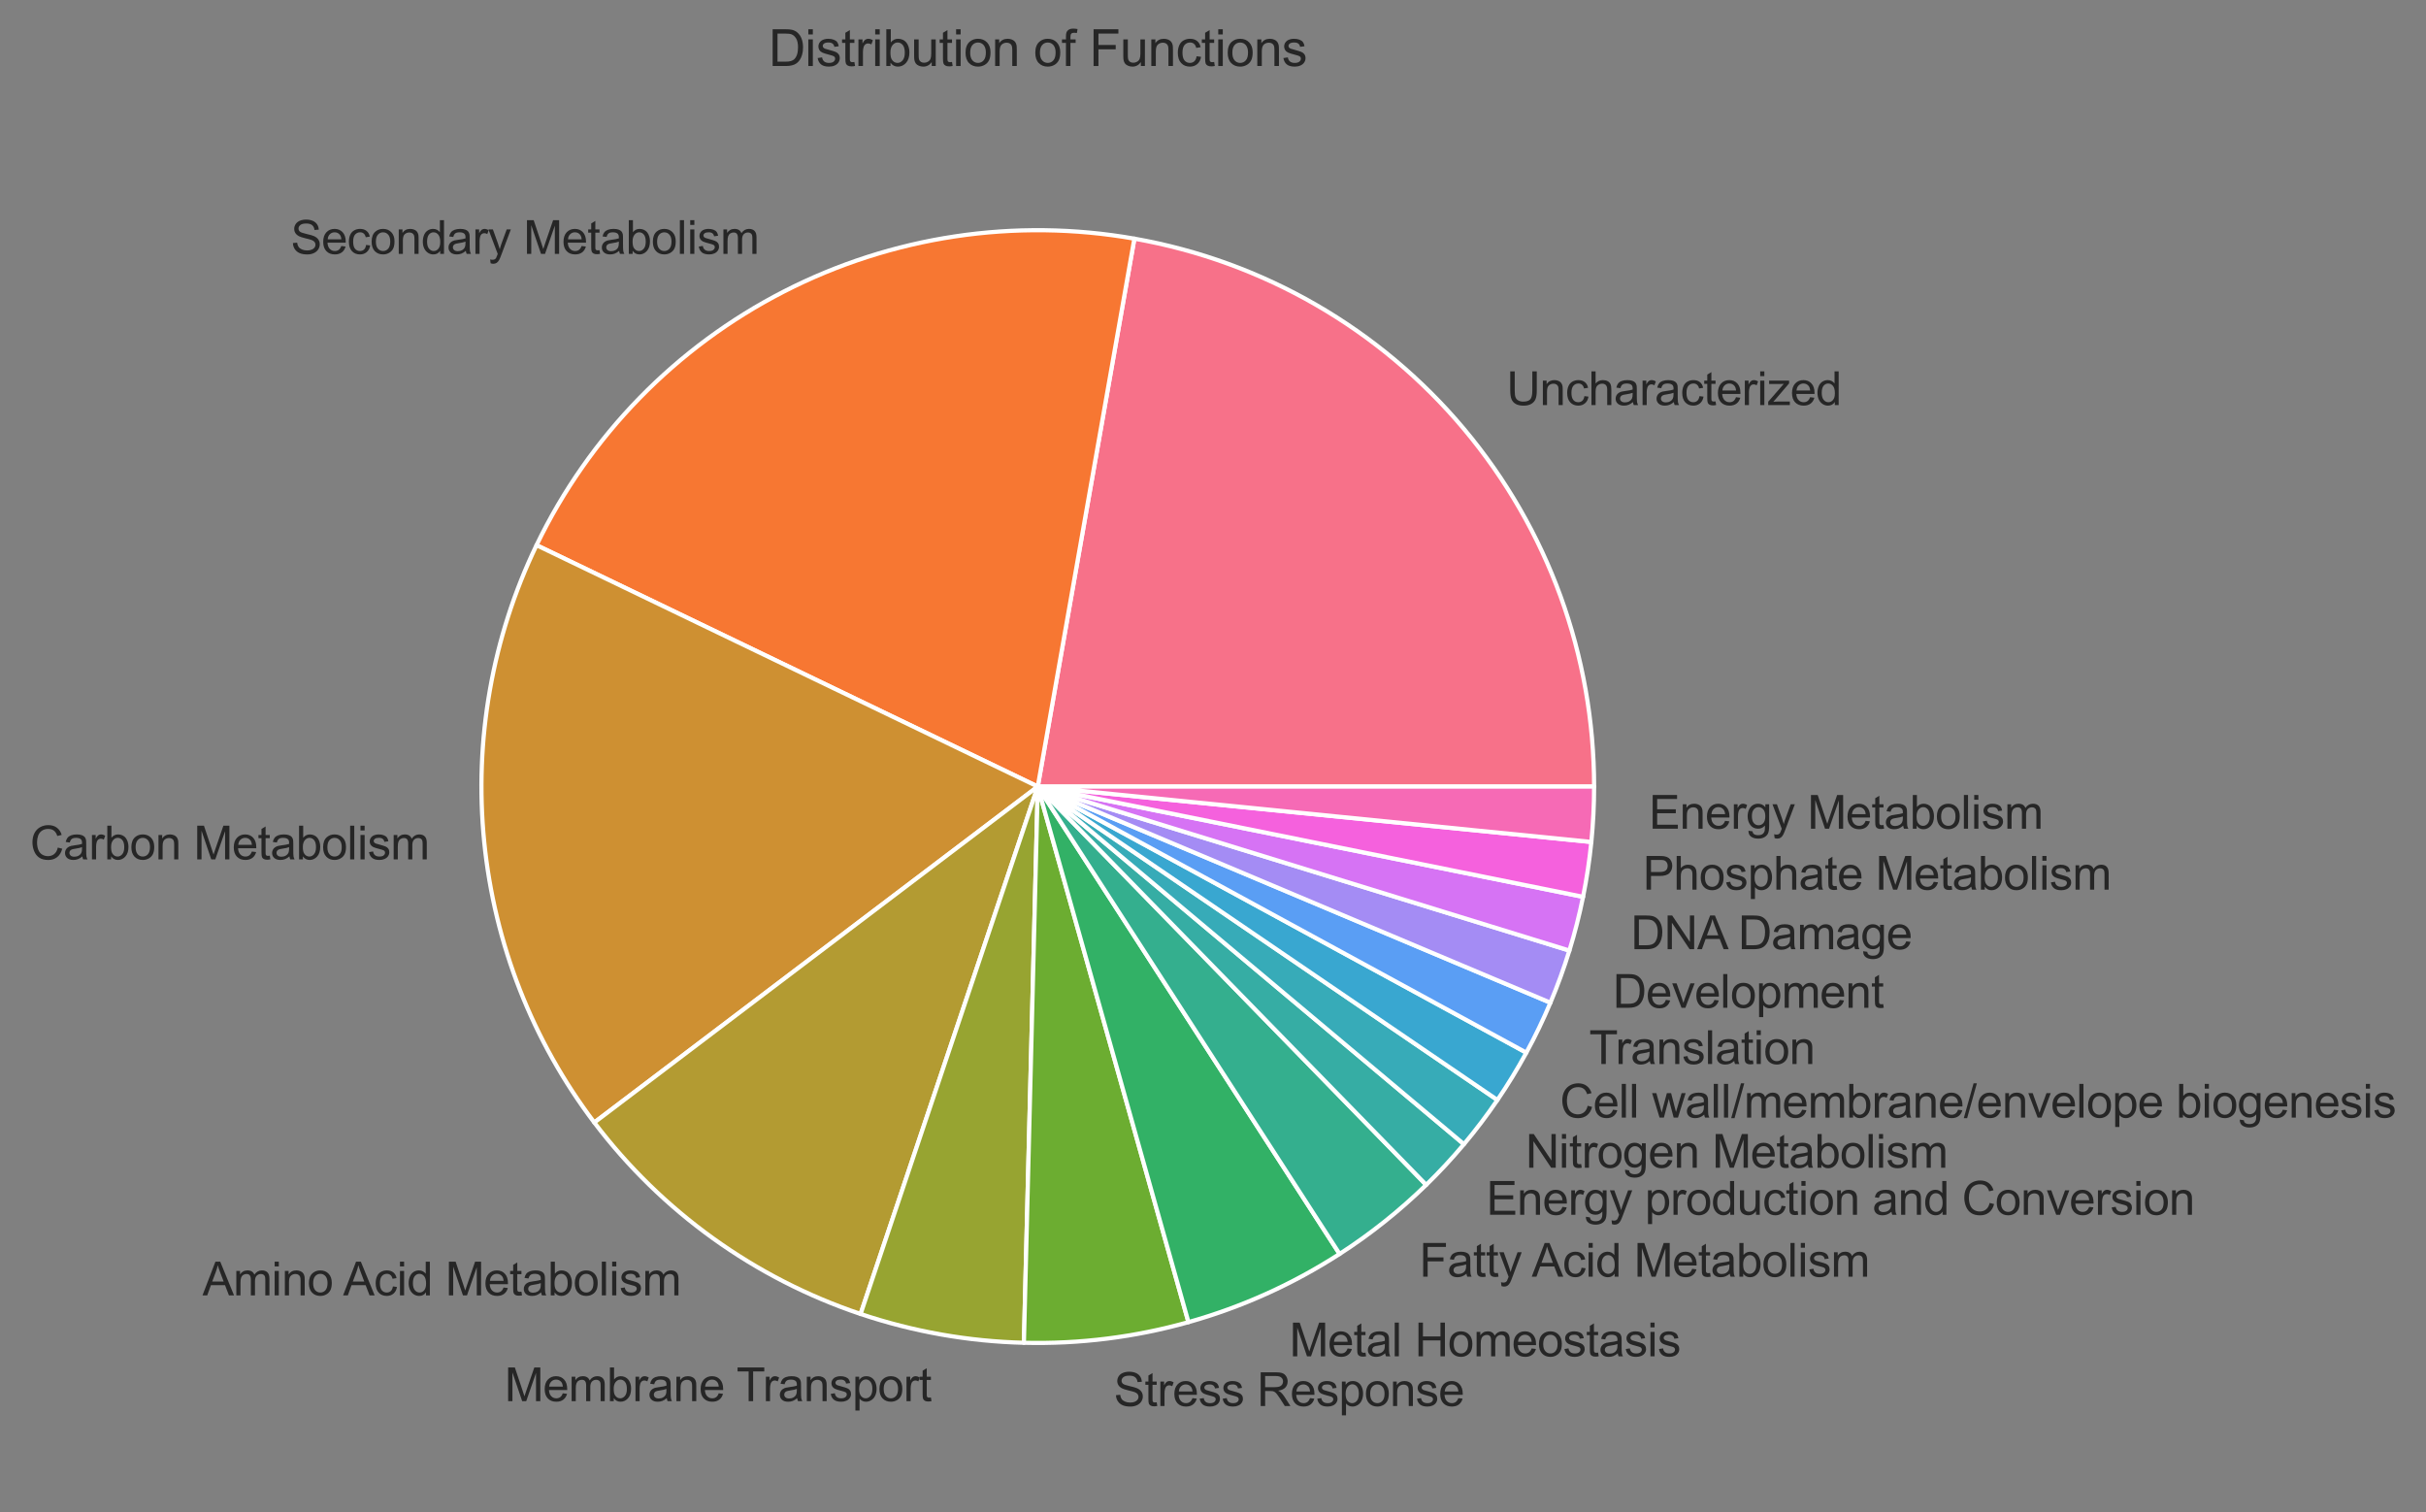 <?xml version="1.0" encoding="utf-8" standalone="no"?>
<!DOCTYPE svg PUBLIC "-//W3C//DTD SVG 1.1//EN"
  "http://www.w3.org/Graphics/SVG/1.1/DTD/svg11.dtd">
<svg xmlns:xlink="http://www.w3.org/1999/xlink" width="580.223pt" height="361.629pt" viewBox="0 0 580.223 361.629" xmlns="http://www.w3.org/2000/svg" version="1.1">
 <rect x="0" y="0" width="580.223" height="361.629" fill="#808080" stroke="none"/>
 <defs>
  <style type="text/css">*{stroke-linejoin: round; stroke-linecap: butt}</style>
 </defs>
 <g id="figure_1">
  <g id="patch_1">
   <path d="M 0 361.629 
L 580.223 361.629 
L 580.223 -0 
L 0 -0 
L 0 361.629 
z
" style="fill: none"/>
  </g>
  <g id="axes_1">
   <g id="matplotlib.axis_1"/>
   <g id="matplotlib.axis_2"/>
   <g id="patch_2">
    <path d="M 381.259 188.109 
C 381.259 156.835 370.232 126.54 350.129 102.583 
C 330.027 78.625 302.107 62.506 271.308 57.075 
L 248.203 188.109 
L 381.259 188.109 
z
" style="fill: #f77189; stroke: #ffffff; stroke-linejoin: miter"/>
   </g>
   <g id="patch_3">
    <path d="M 271.308 57.075 
C 242.747 52.039 213.308 56.476 187.501 69.707 
C 161.694 82.937 140.906 104.249 128.323 130.379 
L 248.203 188.109 
L 271.308 57.075 
z
" style="fill: #f77732; stroke: #ffffff; stroke-linejoin: miter"/>
   </g>
   <g id="patch_4">
    <path d="M 128.323 130.379 
C 117.702 152.434 113.37 176.999 115.808 201.357 
C 118.245 225.716 127.358 248.935 142.139 268.449 
L 248.203 188.109 
L 128.323 130.379 
z
" style="fill: #ce9032; stroke: #ffffff; stroke-linejoin: miter"/>
   </g>
   <g id="patch_5">
    <path d="M 142.139 268.449 
C 150.167 279.047 159.737 288.382 170.532 296.143 
C 181.327 303.903 193.224 310.003 205.826 314.237 
L 248.203 188.109 
L 142.139 268.449 
z
" style="fill: #b39b32; stroke: #ffffff; stroke-linejoin: miter"/>
   </g>
   <g id="patch_6">
    <path d="M 205.826 314.237 
C 212.118 316.351 218.56 317.991 225.098 319.144 
C 231.635 320.297 238.249 320.959 244.885 321.124 
L 248.203 188.109 
L 205.826 314.237 
z
" style="fill: #97a431; stroke: #ffffff; stroke-linejoin: miter"/>
   </g>
   <g id="patch_7">
    <path d="M 244.885 321.124 
C 251.521 321.29 258.161 320.958 264.747 320.133 
C 271.334 319.307 277.85 317.99 284.24 316.192 
L 248.203 188.109 
L 244.885 321.124 
z
" style="fill: #6cad31; stroke: #ffffff; stroke-linejoin: miter"/>
   </g>
   <g id="patch_8">
    <path d="M 284.24 316.192 
C 290.63 314.394 296.876 312.121 302.927 309.391 
C 308.978 306.661 314.815 303.481 320.392 299.88 
L 248.203 188.109 
L 284.24 316.192 
z
" style="fill: #32b166; stroke: #ffffff; stroke-linejoin: miter"/>
   </g>
   <g id="patch_9">
    <path d="M 320.392 299.88 
C 324.108 297.479 327.703 294.895 331.162 292.137 
C 334.621 289.378 337.94 286.449 341.107 283.36 
L 248.203 188.109 
L 320.392 299.88 
z
" style="fill: #34af8e; stroke: #ffffff; stroke-linejoin: miter"/>
   </g>
   <g id="patch_10">
    <path d="M 341.107 283.36 
C 342.691 281.815 344.235 280.232 345.74 278.61 
C 347.244 276.989 348.708 275.33 350.129 273.636 
L 248.203 188.109 
L 341.107 283.36 
z
" style="fill: #36ada4; stroke: #ffffff; stroke-linejoin: miter"/>
   </g>
   <g id="patch_11">
    <path d="M 350.129 273.636 
C 351.551 271.942 352.93 270.212 354.266 268.449 
C 355.601 266.686 356.893 264.89 358.139 263.062 
L 248.203 188.109 
L 350.129 273.636 
z
" style="fill: #37abb8; stroke: #ffffff; stroke-linejoin: miter"/>
   </g>
   <g id="patch_12">
    <path d="M 358.139 263.062 
C 359.385 261.235 360.585 259.377 361.738 257.489 
C 362.891 255.602 363.997 253.686 365.055 251.744 
L 248.203 188.109 
L 358.139 263.062 
z
" style="fill: #39a7d0; stroke: #ffffff; stroke-linejoin: miter"/>
   </g>
   <g id="patch_13">
    <path d="M 365.055 251.744 
C 366.113 249.801 367.122 247.833 368.082 245.84 
C 369.042 243.847 369.951 241.831 370.811 239.793 
L 248.203 188.109 
L 365.055 251.744 
z
" style="fill: #5a9ef4; stroke: #ffffff; stroke-linejoin: miter"/>
   </g>
   <g id="patch_14">
    <path d="M 370.811 239.793 
C 371.67 237.755 372.478 235.696 373.234 233.617 
C 373.991 231.539 374.695 229.442 375.347 227.328 
L 248.203 188.109 
L 370.811 239.793 
z
" style="fill: #a48cf4; stroke: #ffffff; stroke-linejoin: miter"/>
   </g>
   <g id="patch_15">
    <path d="M 375.347 227.328 
C 375.999 225.215 376.598 223.085 377.144 220.942 
C 377.69 218.799 378.182 216.642 378.62 214.474 
L 248.203 188.109 
L 375.347 227.328 
z
" style="fill: #d673f4; stroke: #ffffff; stroke-linejoin: miter"/>
   </g>
   <g id="patch_16">
    <path d="M 378.62 214.474 
C 379.059 212.306 379.443 210.127 379.772 207.94 
C 380.102 205.753 380.377 203.558 380.597 201.357 
L 248.203 188.109 
L 378.62 214.474 
z
" style="fill: #f561dd; stroke: #ffffff; stroke-linejoin: miter"/>
   </g>
   <g id="patch_17">
    <path d="M 380.597 201.357 
C 380.818 199.157 380.983 196.951 381.093 194.742 
C 381.203 192.533 381.259 190.321 381.259 188.109 
L 248.203 188.109 
L 380.597 201.357 
z
" style="fill: #f66ab5; stroke: #ffffff; stroke-linejoin: miter"/>
   </g>
   <g id="text_1">
    <!-- Uncharacterized -->
    <g style="fill: #262626" transform="translate(360.322 96.874)scale(0.11 -0.11)">
     <defs>
      <path id="ArialMT-55" d="M 3500 4581 
L 4106 4581 
L 4106 1934 
Q 4106 1244 3950 837 
Q 3794 431 3386 176 
Q 2978 -78 2316 -78 
Q 1672 -78 1262 144 
Q 853 366 678 786 
Q 503 1206 503 1934 
L 503 4581 
L 1109 4581 
L 1109 1938 
Q 1109 1341 1220 1058 
Q 1331 775 1601 622 
Q 1872 469 2263 469 
Q 2931 469 3215 772 
Q 3500 1075 3500 1938 
L 3500 4581 
z
" transform="scale(0.016)"/>
      <path id="ArialMT-6e" d="M 422 0 
L 422 3319 
L 928 3319 
L 928 2847 
Q 1294 3394 1984 3394 
Q 2284 3394 2536 3286 
Q 2788 3178 2913 3003 
Q 3038 2828 3088 2588 
Q 3119 2431 3119 2041 
L 3119 0 
L 2556 0 
L 2556 2019 
Q 2556 2363 2490 2533 
Q 2425 2703 2258 2804 
Q 2091 2906 1866 2906 
Q 1506 2906 1245 2678 
Q 984 2450 984 1813 
L 984 0 
L 422 0 
z
" transform="scale(0.016)"/>
      <path id="ArialMT-63" d="M 2588 1216 
L 3141 1144 
Q 3050 572 2676 248 
Q 2303 -75 1759 -75 
Q 1078 -75 664 370 
Q 250 816 250 1647 
Q 250 2184 428 2587 
Q 606 2991 970 3192 
Q 1334 3394 1763 3394 
Q 2303 3394 2647 3120 
Q 2991 2847 3088 2344 
L 2541 2259 
Q 2463 2594 2264 2762 
Q 2066 2931 1784 2931 
Q 1359 2931 1093 2626 
Q 828 2322 828 1663 
Q 828 994 1084 691 
Q 1341 388 1753 388 
Q 2084 388 2306 591 
Q 2528 794 2588 1216 
z
" transform="scale(0.016)"/>
      <path id="ArialMT-68" d="M 422 0 
L 422 4581 
L 984 4581 
L 984 2938 
Q 1378 3394 1978 3394 
Q 2347 3394 2619 3248 
Q 2891 3103 3008 2847 
Q 3125 2591 3125 2103 
L 3125 0 
L 2563 0 
L 2563 2103 
Q 2563 2525 2380 2717 
Q 2197 2909 1863 2909 
Q 1613 2909 1392 2779 
Q 1172 2650 1078 2428 
Q 984 2206 984 1816 
L 984 0 
L 422 0 
z
" transform="scale(0.016)"/>
      <path id="ArialMT-61" d="M 2588 409 
Q 2275 144 1986 34 
Q 1697 -75 1366 -75 
Q 819 -75 525 192 
Q 231 459 231 875 
Q 231 1119 342 1320 
Q 453 1522 633 1644 
Q 813 1766 1038 1828 
Q 1203 1872 1538 1913 
Q 2219 1994 2541 2106 
Q 2544 2222 2544 2253 
Q 2544 2597 2384 2738 
Q 2169 2928 1744 2928 
Q 1347 2928 1158 2789 
Q 969 2650 878 2297 
L 328 2372 
Q 403 2725 575 2942 
Q 747 3159 1072 3276 
Q 1397 3394 1825 3394 
Q 2250 3394 2515 3294 
Q 2781 3194 2906 3042 
Q 3031 2891 3081 2659 
Q 3109 2516 3109 2141 
L 3109 1391 
Q 3109 606 3145 398 
Q 3181 191 3288 0 
L 2700 0 
Q 2613 175 2588 409 
z
M 2541 1666 
Q 2234 1541 1622 1453 
Q 1275 1403 1131 1340 
Q 988 1278 909 1158 
Q 831 1038 831 891 
Q 831 666 1001 516 
Q 1172 366 1500 366 
Q 1825 366 2078 508 
Q 2331 650 2450 897 
Q 2541 1088 2541 1459 
L 2541 1666 
z
" transform="scale(0.016)"/>
      <path id="ArialMT-72" d="M 416 0 
L 416 3319 
L 922 3319 
L 922 2816 
Q 1116 3169 1280 3281 
Q 1444 3394 1641 3394 
Q 1925 3394 2219 3213 
L 2025 2691 
Q 1819 2813 1613 2813 
Q 1428 2813 1281 2702 
Q 1134 2591 1072 2394 
Q 978 2094 978 1738 
L 978 0 
L 416 0 
z
" transform="scale(0.016)"/>
      <path id="ArialMT-74" d="M 1650 503 
L 1731 6 
Q 1494 -44 1306 -44 
Q 1000 -44 831 53 
Q 663 150 594 308 
Q 525 466 525 972 
L 525 2881 
L 113 2881 
L 113 3319 
L 525 3319 
L 525 4141 
L 1084 4478 
L 1084 3319 
L 1650 3319 
L 1650 2881 
L 1084 2881 
L 1084 941 
Q 1084 700 1114 631 
Q 1144 563 1211 522 
Q 1278 481 1403 481 
Q 1497 481 1650 503 
z
" transform="scale(0.016)"/>
      <path id="ArialMT-65" d="M 2694 1069 
L 3275 997 
Q 3138 488 2766 206 
Q 2394 -75 1816 -75 
Q 1088 -75 661 373 
Q 234 822 234 1631 
Q 234 2469 665 2931 
Q 1097 3394 1784 3394 
Q 2450 3394 2872 2941 
Q 3294 2488 3294 1666 
Q 3294 1616 3291 1516 
L 816 1516 
Q 847 969 1125 678 
Q 1403 388 1819 388 
Q 2128 388 2347 550 
Q 2566 713 2694 1069 
z
M 847 1978 
L 2700 1978 
Q 2663 2397 2488 2606 
Q 2219 2931 1791 2931 
Q 1403 2931 1139 2672 
Q 875 2413 847 1978 
z
" transform="scale(0.016)"/>
      <path id="ArialMT-69" d="M 425 3934 
L 425 4581 
L 988 4581 
L 988 3934 
L 425 3934 
z
M 425 0 
L 425 3319 
L 988 3319 
L 988 0 
L 425 0 
z
" transform="scale(0.016)"/>
      <path id="ArialMT-7a" d="M 125 0 
L 125 456 
L 2238 2881 
Q 1878 2863 1603 2863 
L 250 2863 
L 250 3319 
L 2963 3319 
L 2963 2947 
L 1166 841 
L 819 456 
Q 1197 484 1528 484 
L 3063 484 
L 3063 0 
L 125 0 
z
" transform="scale(0.016)"/>
      <path id="ArialMT-64" d="M 2575 0 
L 2575 419 
Q 2259 -75 1647 -75 
Q 1250 -75 917 144 
Q 584 363 401 755 
Q 219 1147 219 1656 
Q 219 2153 384 2558 
Q 550 2963 881 3178 
Q 1213 3394 1622 3394 
Q 1922 3394 2156 3267 
Q 2391 3141 2538 2938 
L 2538 4581 
L 3097 4581 
L 3097 0 
L 2575 0 
z
M 797 1656 
Q 797 1019 1065 703 
Q 1334 388 1700 388 
Q 2069 388 2326 689 
Q 2584 991 2584 1609 
Q 2584 2291 2321 2609 
Q 2059 2928 1675 2928 
Q 1300 2928 1048 2622 
Q 797 2316 797 1656 
z
" transform="scale(0.016)"/>
     </defs>
     <use xlink:href="#ArialMT-55"/>
     <use xlink:href="#ArialMT-6e" x="72.217"/>
     <use xlink:href="#ArialMT-63" x="127.832"/>
     <use xlink:href="#ArialMT-68" x="177.832"/>
     <use xlink:href="#ArialMT-61" x="233.447"/>
     <use xlink:href="#ArialMT-72" x="289.062"/>
     <use xlink:href="#ArialMT-61" x="322.363"/>
     <use xlink:href="#ArialMT-63" x="377.979"/>
     <use xlink:href="#ArialMT-74" x="427.979"/>
     <use xlink:href="#ArialMT-65" x="455.762"/>
     <use xlink:href="#ArialMT-72" x="511.377"/>
     <use xlink:href="#ArialMT-69" x="544.678"/>
     <use xlink:href="#ArialMT-7a" x="566.895"/>
     <use xlink:href="#ArialMT-65" x="616.895"/>
     <use xlink:href="#ArialMT-64" x="672.51"/>
    </g>
   </g>
   <g id="text_2">
    <!-- Secondary Metabolism -->
    <g style="fill: #262626" transform="translate(69.552 60.713)scale(0.11 -0.11)">
     <defs>
      <path id="ArialMT-53" d="M 288 1472 
L 859 1522 
Q 900 1178 1048 958 
Q 1197 738 1509 602 
Q 1822 466 2213 466 
Q 2559 466 2825 569 
Q 3091 672 3220 851 
Q 3350 1031 3350 1244 
Q 3350 1459 3225 1620 
Q 3100 1781 2813 1891 
Q 2628 1963 1997 2114 
Q 1366 2266 1113 2400 
Q 784 2572 623 2826 
Q 463 3081 463 3397 
Q 463 3744 659 4045 
Q 856 4347 1234 4503 
Q 1613 4659 2075 4659 
Q 2584 4659 2973 4495 
Q 3363 4331 3572 4012 
Q 3781 3694 3797 3291 
L 3216 3247 
Q 3169 3681 2898 3903 
Q 2628 4125 2100 4125 
Q 1550 4125 1298 3923 
Q 1047 3722 1047 3438 
Q 1047 3191 1225 3031 
Q 1400 2872 2139 2705 
Q 2878 2538 3153 2413 
Q 3553 2228 3743 1945 
Q 3934 1663 3934 1294 
Q 3934 928 3725 604 
Q 3516 281 3123 101 
Q 2731 -78 2241 -78 
Q 1619 -78 1198 103 
Q 778 284 539 648 
Q 300 1013 288 1472 
z
" transform="scale(0.016)"/>
      <path id="ArialMT-6f" d="M 213 1659 
Q 213 2581 725 3025 
Q 1153 3394 1769 3394 
Q 2453 3394 2887 2945 
Q 3322 2497 3322 1706 
Q 3322 1066 3130 698 
Q 2938 331 2570 128 
Q 2203 -75 1769 -75 
Q 1072 -75 642 372 
Q 213 819 213 1659 
z
M 791 1659 
Q 791 1022 1069 705 
Q 1347 388 1769 388 
Q 2188 388 2466 706 
Q 2744 1025 2744 1678 
Q 2744 2294 2464 2611 
Q 2184 2928 1769 2928 
Q 1347 2928 1069 2612 
Q 791 2297 791 1659 
z
" transform="scale(0.016)"/>
      <path id="ArialMT-79" d="M 397 -1278 
L 334 -750 
Q 519 -800 656 -800 
Q 844 -800 956 -737 
Q 1069 -675 1141 -563 
Q 1194 -478 1313 -144 
Q 1328 -97 1363 -6 
L 103 3319 
L 709 3319 
L 1400 1397 
Q 1534 1031 1641 628 
Q 1738 1016 1872 1384 
L 2581 3319 
L 3144 3319 
L 1881 -56 
Q 1678 -603 1566 -809 
Q 1416 -1088 1222 -1217 
Q 1028 -1347 759 -1347 
Q 597 -1347 397 -1278 
z
" transform="scale(0.016)"/>
      <path id="ArialMT-20" transform="scale(0.016)"/>
      <path id="ArialMT-4d" d="M 475 0 
L 475 4581 
L 1388 4581 
L 2472 1338 
Q 2622 884 2691 659 
Q 2769 909 2934 1394 
L 4031 4581 
L 4847 4581 
L 4847 0 
L 4263 0 
L 4263 3834 
L 2931 0 
L 2384 0 
L 1059 3900 
L 1059 0 
L 475 0 
z
" transform="scale(0.016)"/>
      <path id="ArialMT-62" d="M 941 0 
L 419 0 
L 419 4581 
L 981 4581 
L 981 2947 
Q 1338 3394 1891 3394 
Q 2197 3394 2470 3270 
Q 2744 3147 2920 2923 
Q 3097 2700 3197 2384 
Q 3297 2069 3297 1709 
Q 3297 856 2875 390 
Q 2453 -75 1863 -75 
Q 1275 -75 941 416 
L 941 0 
z
M 934 1684 
Q 934 1088 1097 822 
Q 1363 388 1816 388 
Q 2184 388 2453 708 
Q 2722 1028 2722 1663 
Q 2722 2313 2464 2622 
Q 2206 2931 1841 2931 
Q 1472 2931 1203 2611 
Q 934 2291 934 1684 
z
" transform="scale(0.016)"/>
      <path id="ArialMT-6c" d="M 409 0 
L 409 4581 
L 972 4581 
L 972 0 
L 409 0 
z
" transform="scale(0.016)"/>
      <path id="ArialMT-73" d="M 197 991 
L 753 1078 
Q 800 744 1014 566 
Q 1228 388 1613 388 
Q 2000 388 2187 545 
Q 2375 703 2375 916 
Q 2375 1106 2209 1216 
Q 2094 1291 1634 1406 
Q 1016 1563 777 1677 
Q 538 1791 414 1992 
Q 291 2194 291 2438 
Q 291 2659 392 2848 
Q 494 3038 669 3163 
Q 800 3259 1026 3326 
Q 1253 3394 1513 3394 
Q 1903 3394 2198 3281 
Q 2494 3169 2634 2976 
Q 2775 2784 2828 2463 
L 2278 2388 
Q 2241 2644 2061 2787 
Q 1881 2931 1553 2931 
Q 1166 2931 1000 2803 
Q 834 2675 834 2503 
Q 834 2394 903 2306 
Q 972 2216 1119 2156 
Q 1203 2125 1616 2013 
Q 2213 1853 2448 1751 
Q 2684 1650 2818 1456 
Q 2953 1263 2953 975 
Q 2953 694 2789 445 
Q 2625 197 2315 61 
Q 2006 -75 1616 -75 
Q 969 -75 630 194 
Q 291 463 197 991 
z
" transform="scale(0.016)"/>
      <path id="ArialMT-6d" d="M 422 0 
L 422 3319 
L 925 3319 
L 925 2853 
Q 1081 3097 1340 3245 
Q 1600 3394 1931 3394 
Q 2300 3394 2536 3241 
Q 2772 3088 2869 2813 
Q 3263 3394 3894 3394 
Q 4388 3394 4653 3120 
Q 4919 2847 4919 2278 
L 4919 0 
L 4359 0 
L 4359 2091 
Q 4359 2428 4304 2576 
Q 4250 2725 4106 2815 
Q 3963 2906 3769 2906 
Q 3419 2906 3187 2673 
Q 2956 2441 2956 1928 
L 2956 0 
L 2394 0 
L 2394 2156 
Q 2394 2531 2256 2718 
Q 2119 2906 1806 2906 
Q 1569 2906 1367 2781 
Q 1166 2656 1075 2415 
Q 984 2175 984 1722 
L 984 0 
L 422 0 
z
" transform="scale(0.016)"/>
     </defs>
     <use xlink:href="#ArialMT-53"/>
     <use xlink:href="#ArialMT-65" x="66.699"/>
     <use xlink:href="#ArialMT-63" x="122.314"/>
     <use xlink:href="#ArialMT-6f" x="172.314"/>
     <use xlink:href="#ArialMT-6e" x="227.93"/>
     <use xlink:href="#ArialMT-64" x="283.545"/>
     <use xlink:href="#ArialMT-61" x="339.16"/>
     <use xlink:href="#ArialMT-72" x="394.775"/>
     <use xlink:href="#ArialMT-79" x="428.076"/>
     <use xlink:href="#ArialMT-20" x="478.076"/>
     <use xlink:href="#ArialMT-4d" x="505.859"/>
     <use xlink:href="#ArialMT-65" x="589.16"/>
     <use xlink:href="#ArialMT-74" x="644.775"/>
     <use xlink:href="#ArialMT-61" x="672.559"/>
     <use xlink:href="#ArialMT-62" x="728.174"/>
     <use xlink:href="#ArialMT-6f" x="783.789"/>
     <use xlink:href="#ArialMT-6c" x="839.404"/>
     <use xlink:href="#ArialMT-69" x="861.621"/>
     <use xlink:href="#ArialMT-73" x="883.838"/>
     <use xlink:href="#ArialMT-6d" x="933.838"/>
    </g>
   </g>
   <g id="text_3">
    <!-- Carbon Metabolism -->
    <g style="fill: #262626" transform="translate(7.2 205.526)scale(0.11 -0.11)">
     <defs>
      <path id="ArialMT-43" d="M 3763 1606 
L 4369 1453 
Q 4178 706 3683 314 
Q 3188 -78 2472 -78 
Q 1731 -78 1267 223 
Q 803 525 561 1097 
Q 319 1669 319 2325 
Q 319 3041 592 3573 
Q 866 4106 1370 4382 
Q 1875 4659 2481 4659 
Q 3169 4659 3637 4309 
Q 4106 3959 4291 3325 
L 3694 3184 
Q 3534 3684 3231 3912 
Q 2928 4141 2469 4141 
Q 1941 4141 1586 3887 
Q 1231 3634 1087 3207 
Q 944 2781 944 2328 
Q 944 1744 1114 1308 
Q 1284 872 1643 656 
Q 2003 441 2422 441 
Q 2931 441 3284 734 
Q 3638 1028 3763 1606 
z
" transform="scale(0.016)"/>
     </defs>
     <use xlink:href="#ArialMT-43"/>
     <use xlink:href="#ArialMT-61" x="72.217"/>
     <use xlink:href="#ArialMT-72" x="127.832"/>
     <use xlink:href="#ArialMT-62" x="161.133"/>
     <use xlink:href="#ArialMT-6f" x="216.748"/>
     <use xlink:href="#ArialMT-6e" x="272.363"/>
     <use xlink:href="#ArialMT-20" x="327.979"/>
     <use xlink:href="#ArialMT-4d" x="355.762"/>
     <use xlink:href="#ArialMT-65" x="439.062"/>
     <use xlink:href="#ArialMT-74" x="494.678"/>
     <use xlink:href="#ArialMT-61" x="522.461"/>
     <use xlink:href="#ArialMT-62" x="578.076"/>
     <use xlink:href="#ArialMT-6f" x="633.691"/>
     <use xlink:href="#ArialMT-6c" x="689.307"/>
     <use xlink:href="#ArialMT-69" x="711.523"/>
     <use xlink:href="#ArialMT-73" x="733.74"/>
     <use xlink:href="#ArialMT-6d" x="783.74"/>
    </g>
   </g>
   <g id="text_4">
    <!-- Amino Acid Metabolism -->
    <g style="fill: #262626" transform="translate(48.444 309.79)scale(0.11 -0.11)">
     <defs>
      <path id="ArialMT-41" d="M -9 0 
L 1750 4581 
L 2403 4581 
L 4278 0 
L 3588 0 
L 3053 1388 
L 1138 1388 
L 634 0 
L -9 0 
z
M 1313 1881 
L 2866 1881 
L 2388 3150 
Q 2169 3728 2063 4100 
Q 1975 3659 1816 3225 
L 1313 1881 
z
" transform="scale(0.016)"/>
     </defs>
     <use xlink:href="#ArialMT-41"/>
     <use xlink:href="#ArialMT-6d" x="66.699"/>
     <use xlink:href="#ArialMT-69" x="150"/>
     <use xlink:href="#ArialMT-6e" x="172.217"/>
     <use xlink:href="#ArialMT-6f" x="227.832"/>
     <use xlink:href="#ArialMT-20" x="283.447"/>
     <use xlink:href="#ArialMT-41" x="305.73"/>
     <use xlink:href="#ArialMT-63" x="372.43"/>
     <use xlink:href="#ArialMT-69" x="422.43"/>
     <use xlink:href="#ArialMT-64" x="444.646"/>
     <use xlink:href="#ArialMT-20" x="500.262"/>
     <use xlink:href="#ArialMT-4d" x="528.045"/>
     <use xlink:href="#ArialMT-65" x="611.346"/>
     <use xlink:href="#ArialMT-74" x="666.961"/>
     <use xlink:href="#ArialMT-61" x="694.744"/>
     <use xlink:href="#ArialMT-62" x="750.359"/>
     <use xlink:href="#ArialMT-6f" x="805.975"/>
     <use xlink:href="#ArialMT-6c" x="861.59"/>
     <use xlink:href="#ArialMT-69" x="883.807"/>
     <use xlink:href="#ArialMT-73" x="906.023"/>
     <use xlink:href="#ArialMT-6d" x="956.023"/>
    </g>
   </g>
   <g id="text_5">
    <!-- Membrane Transport -->
    <g style="fill: #262626" transform="translate(120.695 335.091)scale(0.11 -0.11)">
     <defs>
      <path id="ArialMT-54" d="M 1659 0 
L 1659 4041 
L 150 4041 
L 150 4581 
L 3781 4581 
L 3781 4041 
L 2266 4041 
L 2266 0 
L 1659 0 
z
" transform="scale(0.016)"/>
      <path id="ArialMT-70" d="M 422 -1272 
L 422 3319 
L 934 3319 
L 934 2888 
Q 1116 3141 1344 3267 
Q 1572 3394 1897 3394 
Q 2322 3394 2647 3175 
Q 2972 2956 3137 2557 
Q 3303 2159 3303 1684 
Q 3303 1175 3120 767 
Q 2938 359 2589 142 
Q 2241 -75 1856 -75 
Q 1575 -75 1351 44 
Q 1128 163 984 344 
L 984 -1272 
L 422 -1272 
z
M 931 1641 
Q 931 1000 1190 694 
Q 1450 388 1819 388 
Q 2194 388 2461 705 
Q 2728 1022 2728 1688 
Q 2728 2322 2467 2637 
Q 2206 2953 1844 2953 
Q 1484 2953 1207 2617 
Q 931 2281 931 1641 
z
" transform="scale(0.016)"/>
     </defs>
     <use xlink:href="#ArialMT-4d"/>
     <use xlink:href="#ArialMT-65" x="83.301"/>
     <use xlink:href="#ArialMT-6d" x="138.916"/>
     <use xlink:href="#ArialMT-62" x="222.217"/>
     <use xlink:href="#ArialMT-72" x="277.832"/>
     <use xlink:href="#ArialMT-61" x="311.133"/>
     <use xlink:href="#ArialMT-6e" x="366.748"/>
     <use xlink:href="#ArialMT-65" x="422.363"/>
     <use xlink:href="#ArialMT-20" x="477.979"/>
     <use xlink:href="#ArialMT-54" x="504.012"/>
     <use xlink:href="#ArialMT-72" x="561.346"/>
     <use xlink:href="#ArialMT-61" x="594.646"/>
     <use xlink:href="#ArialMT-6e" x="650.262"/>
     <use xlink:href="#ArialMT-73" x="705.877"/>
     <use xlink:href="#ArialMT-70" x="755.877"/>
     <use xlink:href="#ArialMT-6f" x="811.492"/>
     <use xlink:href="#ArialMT-72" x="867.107"/>
     <use xlink:href="#ArialMT-74" x="900.408"/>
    </g>
   </g>
   <g id="text_6">
    <!-- Stress Response -->
    <g style="fill: #262626" transform="translate(266.402 336.246)scale(0.11 -0.11)">
     <defs>
      <path id="ArialMT-52" d="M 503 0 
L 503 4581 
L 2534 4581 
Q 3147 4581 3465 4457 
Q 3784 4334 3975 4021 
Q 4166 3709 4166 3331 
Q 4166 2844 3850 2509 
Q 3534 2175 2875 2084 
Q 3116 1969 3241 1856 
Q 3506 1613 3744 1247 
L 4541 0 
L 3778 0 
L 3172 953 
Q 2906 1366 2734 1584 
Q 2563 1803 2427 1890 
Q 2291 1978 2150 2013 
Q 2047 2034 1813 2034 
L 1109 2034 
L 1109 0 
L 503 0 
z
M 1109 2559 
L 2413 2559 
Q 2828 2559 3062 2645 
Q 3297 2731 3419 2920 
Q 3541 3109 3541 3331 
Q 3541 3656 3305 3865 
Q 3069 4075 2559 4075 
L 1109 4075 
L 1109 2559 
z
" transform="scale(0.016)"/>
     </defs>
     <use xlink:href="#ArialMT-53"/>
     <use xlink:href="#ArialMT-74" x="66.699"/>
     <use xlink:href="#ArialMT-72" x="94.482"/>
     <use xlink:href="#ArialMT-65" x="127.783"/>
     <use xlink:href="#ArialMT-73" x="183.398"/>
     <use xlink:href="#ArialMT-73" x="233.398"/>
     <use xlink:href="#ArialMT-20" x="283.398"/>
     <use xlink:href="#ArialMT-52" x="311.182"/>
     <use xlink:href="#ArialMT-65" x="383.398"/>
     <use xlink:href="#ArialMT-73" x="439.014"/>
     <use xlink:href="#ArialMT-70" x="489.014"/>
     <use xlink:href="#ArialMT-6f" x="544.629"/>
     <use xlink:href="#ArialMT-6e" x="600.244"/>
     <use xlink:href="#ArialMT-73" x="655.859"/>
     <use xlink:href="#ArialMT-65" x="705.859"/>
    </g>
   </g>
   <g id="text_7">
    <!-- Metal Homeostasis -->
    <g style="fill: #262626" transform="translate(308.399 324.362)scale(0.11 -0.11)">
     <defs>
      <path id="ArialMT-48" d="M 513 0 
L 513 4581 
L 1119 4581 
L 1119 2700 
L 3500 2700 
L 3500 4581 
L 4106 4581 
L 4106 0 
L 3500 0 
L 3500 2159 
L 1119 2159 
L 1119 0 
L 513 0 
z
" transform="scale(0.016)"/>
     </defs>
     <use xlink:href="#ArialMT-4d"/>
     <use xlink:href="#ArialMT-65" x="83.301"/>
     <use xlink:href="#ArialMT-74" x="138.916"/>
     <use xlink:href="#ArialMT-61" x="166.699"/>
     <use xlink:href="#ArialMT-6c" x="222.314"/>
     <use xlink:href="#ArialMT-20" x="244.531"/>
     <use xlink:href="#ArialMT-48" x="272.314"/>
     <use xlink:href="#ArialMT-6f" x="344.531"/>
     <use xlink:href="#ArialMT-6d" x="400.146"/>
     <use xlink:href="#ArialMT-65" x="483.447"/>
     <use xlink:href="#ArialMT-6f" x="539.062"/>
     <use xlink:href="#ArialMT-73" x="594.678"/>
     <use xlink:href="#ArialMT-74" x="644.678"/>
     <use xlink:href="#ArialMT-61" x="672.461"/>
     <use xlink:href="#ArialMT-73" x="728.076"/>
     <use xlink:href="#ArialMT-69" x="778.076"/>
     <use xlink:href="#ArialMT-73" x="800.293"/>
    </g>
   </g>
   <g id="text_8">
    <!-- Fatty Acid Metabolism -->
    <g style="fill: #262626" transform="translate(339.458 305.319)scale(0.11 -0.11)">
     <defs>
      <path id="ArialMT-46" d="M 525 0 
L 525 4581 
L 3616 4581 
L 3616 4041 
L 1131 4041 
L 1131 2622 
L 3281 2622 
L 3281 2081 
L 1131 2081 
L 1131 0 
L 525 0 
z
" transform="scale(0.016)"/>
     </defs>
     <use xlink:href="#ArialMT-46"/>
     <use xlink:href="#ArialMT-61" x="61.084"/>
     <use xlink:href="#ArialMT-74" x="116.699"/>
     <use xlink:href="#ArialMT-74" x="144.482"/>
     <use xlink:href="#ArialMT-79" x="172.266"/>
     <use xlink:href="#ArialMT-20" x="222.266"/>
     <use xlink:href="#ArialMT-41" x="244.549"/>
     <use xlink:href="#ArialMT-63" x="311.248"/>
     <use xlink:href="#ArialMT-69" x="361.248"/>
     <use xlink:href="#ArialMT-64" x="383.465"/>
     <use xlink:href="#ArialMT-20" x="439.08"/>
     <use xlink:href="#ArialMT-4d" x="466.863"/>
     <use xlink:href="#ArialMT-65" x="550.164"/>
     <use xlink:href="#ArialMT-74" x="605.779"/>
     <use xlink:href="#ArialMT-61" x="633.562"/>
     <use xlink:href="#ArialMT-62" x="689.178"/>
     <use xlink:href="#ArialMT-6f" x="744.793"/>
     <use xlink:href="#ArialMT-6c" x="800.408"/>
     <use xlink:href="#ArialMT-69" x="822.625"/>
     <use xlink:href="#ArialMT-73" x="844.842"/>
     <use xlink:href="#ArialMT-6d" x="894.842"/>
    </g>
   </g>
   <g id="text_9">
    <!-- Energy production and Conversion -->
    <g style="fill: #262626" transform="translate(355.493 290.507)scale(0.11 -0.11)">
     <defs>
      <path id="ArialMT-45" d="M 506 0 
L 506 4581 
L 3819 4581 
L 3819 4041 
L 1113 4041 
L 1113 2638 
L 3647 2638 
L 3647 2100 
L 1113 2100 
L 1113 541 
L 3925 541 
L 3925 0 
L 506 0 
z
" transform="scale(0.016)"/>
      <path id="ArialMT-67" d="M 319 -275 
L 866 -356 
Q 900 -609 1056 -725 
Q 1266 -881 1628 -881 
Q 2019 -881 2231 -725 
Q 2444 -569 2519 -288 
Q 2563 -116 2559 434 
Q 2191 0 1641 0 
Q 956 0 581 494 
Q 206 988 206 1678 
Q 206 2153 378 2554 
Q 550 2956 876 3175 
Q 1203 3394 1644 3394 
Q 2231 3394 2613 2919 
L 2613 3319 
L 3131 3319 
L 3131 450 
Q 3131 -325 2973 -648 
Q 2816 -972 2473 -1159 
Q 2131 -1347 1631 -1347 
Q 1038 -1347 672 -1080 
Q 306 -813 319 -275 
z
M 784 1719 
Q 784 1066 1043 766 
Q 1303 466 1694 466 
Q 2081 466 2343 764 
Q 2606 1063 2606 1700 
Q 2606 2309 2336 2618 
Q 2066 2928 1684 2928 
Q 1309 2928 1046 2623 
Q 784 2319 784 1719 
z
" transform="scale(0.016)"/>
      <path id="ArialMT-75" d="M 2597 0 
L 2597 488 
Q 2209 -75 1544 -75 
Q 1250 -75 995 37 
Q 741 150 617 320 
Q 494 491 444 738 
Q 409 903 409 1263 
L 409 3319 
L 972 3319 
L 972 1478 
Q 972 1038 1006 884 
Q 1059 663 1231 536 
Q 1403 409 1656 409 
Q 1909 409 2131 539 
Q 2353 669 2445 892 
Q 2538 1116 2538 1541 
L 2538 3319 
L 3100 3319 
L 3100 0 
L 2597 0 
z
" transform="scale(0.016)"/>
      <path id="ArialMT-76" d="M 1344 0 
L 81 3319 
L 675 3319 
L 1388 1331 
Q 1503 1009 1600 663 
Q 1675 925 1809 1294 
L 2547 3319 
L 3125 3319 
L 1869 0 
L 1344 0 
z
" transform="scale(0.016)"/>
     </defs>
     <use xlink:href="#ArialMT-45"/>
     <use xlink:href="#ArialMT-6e" x="66.699"/>
     <use xlink:href="#ArialMT-65" x="122.314"/>
     <use xlink:href="#ArialMT-72" x="177.93"/>
     <use xlink:href="#ArialMT-67" x="211.23"/>
     <use xlink:href="#ArialMT-79" x="266.846"/>
     <use xlink:href="#ArialMT-20" x="316.846"/>
     <use xlink:href="#ArialMT-70" x="344.629"/>
     <use xlink:href="#ArialMT-72" x="400.244"/>
     <use xlink:href="#ArialMT-6f" x="433.545"/>
     <use xlink:href="#ArialMT-64" x="489.16"/>
     <use xlink:href="#ArialMT-75" x="544.775"/>
     <use xlink:href="#ArialMT-63" x="600.391"/>
     <use xlink:href="#ArialMT-74" x="650.391"/>
     <use xlink:href="#ArialMT-69" x="678.174"/>
     <use xlink:href="#ArialMT-6f" x="700.391"/>
     <use xlink:href="#ArialMT-6e" x="756.006"/>
     <use xlink:href="#ArialMT-20" x="811.621"/>
     <use xlink:href="#ArialMT-61" x="839.404"/>
     <use xlink:href="#ArialMT-6e" x="895.02"/>
     <use xlink:href="#ArialMT-64" x="950.635"/>
     <use xlink:href="#ArialMT-20" x="1006.25"/>
     <use xlink:href="#ArialMT-43" x="1034.033"/>
     <use xlink:href="#ArialMT-6f" x="1106.25"/>
     <use xlink:href="#ArialMT-6e" x="1161.865"/>
     <use xlink:href="#ArialMT-76" x="1217.48"/>
     <use xlink:href="#ArialMT-65" x="1267.48"/>
     <use xlink:href="#ArialMT-72" x="1323.096"/>
     <use xlink:href="#ArialMT-73" x="1356.396"/>
     <use xlink:href="#ArialMT-69" x="1406.396"/>
     <use xlink:href="#ArialMT-6f" x="1428.613"/>
     <use xlink:href="#ArialMT-6e" x="1484.229"/>
    </g>
   </g>
   <g id="text_10">
    <!-- Nitrogen Metabolism -->
    <g style="fill: #262626" transform="translate(364.872 279.262)scale(0.11 -0.11)">
     <defs>
      <path id="ArialMT-4e" d="M 488 0 
L 488 4581 
L 1109 4581 
L 3516 984 
L 3516 4581 
L 4097 4581 
L 4097 0 
L 3475 0 
L 1069 3600 
L 1069 0 
L 488 0 
z
" transform="scale(0.016)"/>
     </defs>
     <use xlink:href="#ArialMT-4e"/>
     <use xlink:href="#ArialMT-69" x="72.217"/>
     <use xlink:href="#ArialMT-74" x="94.434"/>
     <use xlink:href="#ArialMT-72" x="122.217"/>
     <use xlink:href="#ArialMT-6f" x="155.518"/>
     <use xlink:href="#ArialMT-67" x="211.133"/>
     <use xlink:href="#ArialMT-65" x="266.748"/>
     <use xlink:href="#ArialMT-6e" x="322.363"/>
     <use xlink:href="#ArialMT-20" x="377.979"/>
     <use xlink:href="#ArialMT-4d" x="405.762"/>
     <use xlink:href="#ArialMT-65" x="489.062"/>
     <use xlink:href="#ArialMT-74" x="544.678"/>
     <use xlink:href="#ArialMT-61" x="572.461"/>
     <use xlink:href="#ArialMT-62" x="628.076"/>
     <use xlink:href="#ArialMT-6f" x="683.691"/>
     <use xlink:href="#ArialMT-6c" x="739.307"/>
     <use xlink:href="#ArialMT-69" x="761.523"/>
     <use xlink:href="#ArialMT-73" x="783.74"/>
     <use xlink:href="#ArialMT-6d" x="833.74"/>
    </g>
   </g>
   <g id="text_11">
    <!-- Cell wall/membrane/envelope biogenesis -->
    <g style="fill: #262626" transform="translate(373.092 267.274)scale(0.11 -0.11)">
     <defs>
      <path id="ArialMT-77" d="M 1034 0 
L 19 3319 
L 600 3319 
L 1128 1403 
L 1325 691 
Q 1338 744 1497 1375 
L 2025 3319 
L 2603 3319 
L 3100 1394 
L 3266 759 
L 3456 1400 
L 4025 3319 
L 4572 3319 
L 3534 0 
L 2950 0 
L 2422 1988 
L 2294 2553 
L 1622 0 
L 1034 0 
z
" transform="scale(0.016)"/>
      <path id="ArialMT-2f" d="M 0 -78 
L 1328 4659 
L 1778 4659 
L 453 -78 
L 0 -78 
z
" transform="scale(0.016)"/>
     </defs>
     <use xlink:href="#ArialMT-43"/>
     <use xlink:href="#ArialMT-65" x="72.217"/>
     <use xlink:href="#ArialMT-6c" x="127.832"/>
     <use xlink:href="#ArialMT-6c" x="150.049"/>
     <use xlink:href="#ArialMT-20" x="172.266"/>
     <use xlink:href="#ArialMT-77" x="200.049"/>
     <use xlink:href="#ArialMT-61" x="272.266"/>
     <use xlink:href="#ArialMT-6c" x="327.881"/>
     <use xlink:href="#ArialMT-6c" x="350.098"/>
     <use xlink:href="#ArialMT-2f" x="372.314"/>
     <use xlink:href="#ArialMT-6d" x="400.098"/>
     <use xlink:href="#ArialMT-65" x="483.398"/>
     <use xlink:href="#ArialMT-6d" x="539.014"/>
     <use xlink:href="#ArialMT-62" x="622.314"/>
     <use xlink:href="#ArialMT-72" x="677.93"/>
     <use xlink:href="#ArialMT-61" x="711.23"/>
     <use xlink:href="#ArialMT-6e" x="766.846"/>
     <use xlink:href="#ArialMT-65" x="822.461"/>
     <use xlink:href="#ArialMT-2f" x="878.076"/>
     <use xlink:href="#ArialMT-65" x="905.859"/>
     <use xlink:href="#ArialMT-6e" x="961.475"/>
     <use xlink:href="#ArialMT-76" x="1017.09"/>
     <use xlink:href="#ArialMT-65" x="1067.09"/>
     <use xlink:href="#ArialMT-6c" x="1122.705"/>
     <use xlink:href="#ArialMT-6f" x="1144.922"/>
     <use xlink:href="#ArialMT-70" x="1200.537"/>
     <use xlink:href="#ArialMT-65" x="1256.152"/>
     <use xlink:href="#ArialMT-20" x="1311.768"/>
     <use xlink:href="#ArialMT-62" x="1339.551"/>
     <use xlink:href="#ArialMT-69" x="1395.166"/>
     <use xlink:href="#ArialMT-6f" x="1417.383"/>
     <use xlink:href="#ArialMT-67" x="1472.998"/>
     <use xlink:href="#ArialMT-65" x="1528.613"/>
     <use xlink:href="#ArialMT-6e" x="1584.229"/>
     <use xlink:href="#ArialMT-65" x="1639.844"/>
     <use xlink:href="#ArialMT-73" x="1695.459"/>
     <use xlink:href="#ArialMT-69" x="1745.459"/>
     <use xlink:href="#ArialMT-73" x="1767.676"/>
    </g>
   </g>
   <g id="text_12">
    <!-- Translation -->
    <g style="fill: #262626" transform="translate(380.07 254.457)scale(0.11 -0.11)">
     <use xlink:href="#ArialMT-54"/>
     <use xlink:href="#ArialMT-72" x="57.334"/>
     <use xlink:href="#ArialMT-61" x="90.635"/>
     <use xlink:href="#ArialMT-6e" x="146.25"/>
     <use xlink:href="#ArialMT-73" x="201.865"/>
     <use xlink:href="#ArialMT-6c" x="251.865"/>
     <use xlink:href="#ArialMT-61" x="274.082"/>
     <use xlink:href="#ArialMT-74" x="329.697"/>
     <use xlink:href="#ArialMT-69" x="357.48"/>
     <use xlink:href="#ArialMT-6f" x="379.697"/>
     <use xlink:href="#ArialMT-6e" x="435.312"/>
    </g>
   </g>
   <g id="text_13">
    <!-- Development -->
    <g style="fill: #262626" transform="translate(385.737 241.012)scale(0.11 -0.11)">
     <defs>
      <path id="ArialMT-44" d="M 494 0 
L 494 4581 
L 2072 4581 
Q 2606 4581 2888 4516 
Q 3281 4425 3559 4188 
Q 3922 3881 4101 3404 
Q 4281 2928 4281 2316 
Q 4281 1794 4159 1391 
Q 4038 988 3847 723 
Q 3656 459 3429 307 
Q 3203 156 2883 78 
Q 2563 0 2147 0 
L 494 0 
z
M 1100 541 
L 2078 541 
Q 2531 541 2789 625 
Q 3047 709 3200 863 
Q 3416 1078 3536 1442 
Q 3656 1806 3656 2325 
Q 3656 3044 3420 3430 
Q 3184 3816 2847 3947 
Q 2603 4041 2063 4041 
L 1100 4041 
L 1100 541 
z
" transform="scale(0.016)"/>
     </defs>
     <use xlink:href="#ArialMT-44"/>
     <use xlink:href="#ArialMT-65" x="72.217"/>
     <use xlink:href="#ArialMT-76" x="127.832"/>
     <use xlink:href="#ArialMT-65" x="177.832"/>
     <use xlink:href="#ArialMT-6c" x="233.447"/>
     <use xlink:href="#ArialMT-6f" x="255.664"/>
     <use xlink:href="#ArialMT-70" x="311.279"/>
     <use xlink:href="#ArialMT-6d" x="366.895"/>
     <use xlink:href="#ArialMT-65" x="450.195"/>
     <use xlink:href="#ArialMT-6e" x="505.811"/>
     <use xlink:href="#ArialMT-74" x="561.426"/>
    </g>
   </g>
   <g id="text_14">
    <!-- DNA Damage -->
    <g style="fill: #262626" transform="translate(390.038 227.004)scale(0.11 -0.11)">
     <use xlink:href="#ArialMT-44"/>
     <use xlink:href="#ArialMT-4e" x="72.217"/>
     <use xlink:href="#ArialMT-41" x="144.434"/>
     <use xlink:href="#ArialMT-20" x="205.633"/>
     <use xlink:href="#ArialMT-44" x="233.416"/>
     <use xlink:href="#ArialMT-61" x="305.633"/>
     <use xlink:href="#ArialMT-6d" x="361.248"/>
     <use xlink:href="#ArialMT-61" x="444.549"/>
     <use xlink:href="#ArialMT-67" x="500.164"/>
     <use xlink:href="#ArialMT-65" x="555.779"/>
    </g>
   </g>
   <g id="text_15">
    <!-- Phosphate Metabolism -->
    <g style="fill: #262626" transform="translate(392.929 212.767)scale(0.11 -0.11)">
     <defs>
      <path id="ArialMT-50" d="M 494 0 
L 494 4581 
L 2222 4581 
Q 2678 4581 2919 4538 
Q 3256 4481 3484 4323 
Q 3713 4166 3852 3881 
Q 3991 3597 3991 3256 
Q 3991 2672 3619 2267 
Q 3247 1863 2275 1863 
L 1100 1863 
L 1100 0 
L 494 0 
z
M 1100 2403 
L 2284 2403 
Q 2872 2403 3119 2622 
Q 3366 2841 3366 3238 
Q 3366 3525 3220 3729 
Q 3075 3934 2838 4000 
Q 2684 4041 2272 4041 
L 1100 4041 
L 1100 2403 
z
" transform="scale(0.016)"/>
     </defs>
     <use xlink:href="#ArialMT-50"/>
     <use xlink:href="#ArialMT-68" x="66.699"/>
     <use xlink:href="#ArialMT-6f" x="122.314"/>
     <use xlink:href="#ArialMT-73" x="177.93"/>
     <use xlink:href="#ArialMT-70" x="227.93"/>
     <use xlink:href="#ArialMT-68" x="283.545"/>
     <use xlink:href="#ArialMT-61" x="339.16"/>
     <use xlink:href="#ArialMT-74" x="394.775"/>
     <use xlink:href="#ArialMT-65" x="422.559"/>
     <use xlink:href="#ArialMT-20" x="478.174"/>
     <use xlink:href="#ArialMT-4d" x="505.957"/>
     <use xlink:href="#ArialMT-65" x="589.258"/>
     <use xlink:href="#ArialMT-74" x="644.873"/>
     <use xlink:href="#ArialMT-61" x="672.656"/>
     <use xlink:href="#ArialMT-62" x="728.271"/>
     <use xlink:href="#ArialMT-6f" x="783.887"/>
     <use xlink:href="#ArialMT-6c" x="839.502"/>
     <use xlink:href="#ArialMT-69" x="861.719"/>
     <use xlink:href="#ArialMT-73" x="883.936"/>
     <use xlink:href="#ArialMT-6d" x="933.936"/>
    </g>
   </g>
   <g id="text_16">
    <!-- Energy Metabolism -->
    <g style="fill: #262626" transform="translate(394.382 198.184)scale(0.11 -0.11)">
     <use xlink:href="#ArialMT-45"/>
     <use xlink:href="#ArialMT-6e" x="66.699"/>
     <use xlink:href="#ArialMT-65" x="122.314"/>
     <use xlink:href="#ArialMT-72" x="177.93"/>
     <use xlink:href="#ArialMT-67" x="211.23"/>
     <use xlink:href="#ArialMT-79" x="266.846"/>
     <use xlink:href="#ArialMT-20" x="316.846"/>
     <use xlink:href="#ArialMT-4d" x="344.629"/>
     <use xlink:href="#ArialMT-65" x="427.93"/>
     <use xlink:href="#ArialMT-74" x="483.545"/>
     <use xlink:href="#ArialMT-61" x="511.328"/>
     <use xlink:href="#ArialMT-62" x="566.943"/>
     <use xlink:href="#ArialMT-6f" x="622.559"/>
     <use xlink:href="#ArialMT-6c" x="678.174"/>
     <use xlink:href="#ArialMT-69" x="700.391"/>
     <use xlink:href="#ArialMT-73" x="722.607"/>
     <use xlink:href="#ArialMT-6d" x="772.607"/>
    </g>
   </g>
   <g id="text_17">
    <!-- Distribution of Functions -->
    <g style="fill: #262626" transform="translate(183.844 15.789)scale(0.12 -0.12)">
     <defs>
      <path id="ArialMT-66" d="M 556 0 
L 556 2881 
L 59 2881 
L 59 3319 
L 556 3319 
L 556 3672 
Q 556 4006 616 4169 
Q 697 4388 901 4523 
Q 1106 4659 1475 4659 
Q 1713 4659 2000 4603 
L 1916 4113 
Q 1741 4144 1584 4144 
Q 1328 4144 1222 4034 
Q 1116 3925 1116 3625 
L 1116 3319 
L 1763 3319 
L 1763 2881 
L 1116 2881 
L 1116 0 
L 556 0 
z
" transform="scale(0.016)"/>
     </defs>
     <use xlink:href="#ArialMT-44"/>
     <use xlink:href="#ArialMT-69" x="72.217"/>
     <use xlink:href="#ArialMT-73" x="94.434"/>
     <use xlink:href="#ArialMT-74" x="144.434"/>
     <use xlink:href="#ArialMT-72" x="172.217"/>
     <use xlink:href="#ArialMT-69" x="205.518"/>
     <use xlink:href="#ArialMT-62" x="227.734"/>
     <use xlink:href="#ArialMT-75" x="283.35"/>
     <use xlink:href="#ArialMT-74" x="338.965"/>
     <use xlink:href="#ArialMT-69" x="366.748"/>
     <use xlink:href="#ArialMT-6f" x="388.965"/>
     <use xlink:href="#ArialMT-6e" x="444.58"/>
     <use xlink:href="#ArialMT-20" x="500.195"/>
     <use xlink:href="#ArialMT-6f" x="527.979"/>
     <use xlink:href="#ArialMT-66" x="583.594"/>
     <use xlink:href="#ArialMT-20" x="611.377"/>
     <use xlink:href="#ArialMT-46" x="639.16"/>
     <use xlink:href="#ArialMT-75" x="700.244"/>
     <use xlink:href="#ArialMT-6e" x="755.859"/>
     <use xlink:href="#ArialMT-63" x="811.475"/>
     <use xlink:href="#ArialMT-74" x="861.475"/>
     <use xlink:href="#ArialMT-69" x="889.258"/>
     <use xlink:href="#ArialMT-6f" x="911.475"/>
     <use xlink:href="#ArialMT-6e" x="967.09"/>
     <use xlink:href="#ArialMT-73" x="1022.705"/>
    </g>
   </g>
  </g>
 </g>
</svg>

